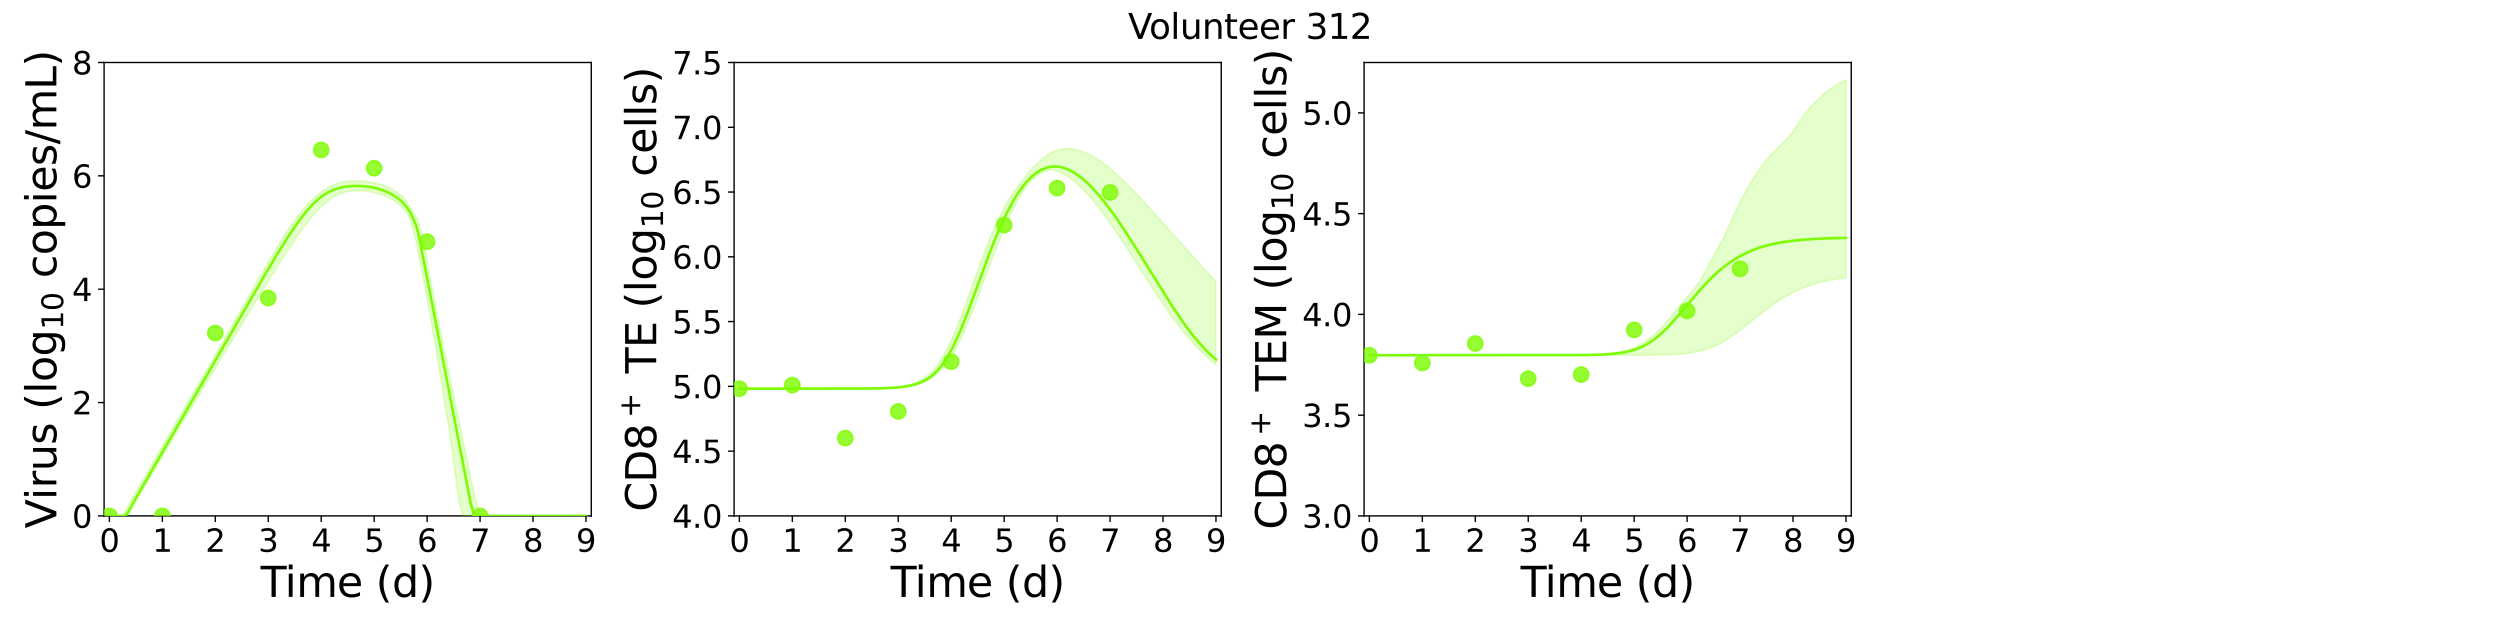 <?xml version="1.0" encoding="utf-8" standalone="no"?>
<!DOCTYPE svg PUBLIC "-//W3C//DTD SVG 1.1//EN"
  "http://www.w3.org/Graphics/SVG/1.1/DTD/svg11.dtd">
<svg xmlns:xlink="http://www.w3.org/1999/xlink" width="1440pt" height="360pt" viewBox="0 0 1440 360" xmlns="http://www.w3.org/2000/svg" version="1.1">
 <defs>
  <style type="text/css">*{stroke-linejoin: round; stroke-linecap: butt}</style>
 </defs>
 <g id="figure_1">
  <g id="patch_1">
   <path d="M 0 360 
L 1440 360 
L 1440 0 
L 0 0 
z
" style="fill: #ffffff"/>
  </g>
  <g id="axes_1">
   <g id="patch_2">
    <path d="M 59.96 297.16 
L 340.567 297.16 
L 340.567 36 
L 59.96 36 
z
" style="fill: #ffffff"/>
   </g>
   <g id="matplotlib.axis_1">
    <g id="xtick_1">
     <g id="line2d_1">
      <defs>
       <path id="md62247e8db" d="M 0 0 
L 0 3.5 
" style="stroke: #000000; stroke-width: 0.8"/>
      </defs>
      <g>
       <use xlink:href="#md62247e8db" x="63.01" y="297.16" style="stroke: #000000; stroke-width: 0.8"/>
      </g>
     </g>
     <g id="text_1">
      <!-- 0 -->
      <g transform="translate(57.284 317.837) scale(0.18 -0.18)">
       <defs>
        <path id="DejaVuSans-30" d="M 2034 4250 
Q 1547 4250 1301 3770 
Q 1056 3291 1056 2328 
Q 1056 1369 1301 889 
Q 1547 409 2034 409 
Q 2525 409 2770 889 
Q 3016 1369 3016 2328 
Q 3016 3291 2770 3770 
Q 2525 4250 2034 4250 
z
M 2034 4750 
Q 2819 4750 3233 4129 
Q 3647 3509 3647 2328 
Q 3647 1150 3233 529 
Q 2819 -91 2034 -91 
Q 1250 -91 836 529 
Q 422 1150 422 2328 
Q 422 3509 836 4129 
Q 1250 4750 2034 4750 
z
" transform="scale(0.016)"/>
       </defs>
       <use xlink:href="#DejaVuSans-30"/>
      </g>
     </g>
    </g>
    <g id="xtick_2">
     <g id="line2d_2">
      <g>
       <use xlink:href="#md62247e8db" x="93.511" y="297.16" style="stroke: #000000; stroke-width: 0.8"/>
      </g>
     </g>
     <g id="text_2">
      <!-- 1 -->
      <g transform="translate(87.785 317.837) scale(0.18 -0.18)">
       <defs>
        <path id="DejaVuSans-31" d="M 794 531 
L 1825 531 
L 1825 4091 
L 703 3866 
L 703 4441 
L 1819 4666 
L 2450 4666 
L 2450 531 
L 3481 531 
L 3481 0 
L 794 0 
L 794 531 
z
" transform="scale(0.016)"/>
       </defs>
       <use xlink:href="#DejaVuSans-31"/>
      </g>
     </g>
    </g>
    <g id="xtick_3">
     <g id="line2d_3">
      <g>
       <use xlink:href="#md62247e8db" x="124.012" y="297.16" style="stroke: #000000; stroke-width: 0.8"/>
      </g>
     </g>
     <g id="text_3">
      <!-- 2 -->
      <g transform="translate(118.285 317.837) scale(0.18 -0.18)">
       <defs>
        <path id="DejaVuSans-32" d="M 1228 531 
L 3431 531 
L 3431 0 
L 469 0 
L 469 531 
Q 828 903 1448 1529 
Q 2069 2156 2228 2338 
Q 2531 2678 2651 2914 
Q 2772 3150 2772 3378 
Q 2772 3750 2511 3984 
Q 2250 4219 1831 4219 
Q 1534 4219 1204 4116 
Q 875 4013 500 3803 
L 500 4441 
Q 881 4594 1212 4672 
Q 1544 4750 1819 4750 
Q 2544 4750 2975 4387 
Q 3406 4025 3406 3419 
Q 3406 3131 3298 2873 
Q 3191 2616 2906 2266 
Q 2828 2175 2409 1742 
Q 1991 1309 1228 531 
z
" transform="scale(0.016)"/>
       </defs>
       <use xlink:href="#DejaVuSans-32"/>
      </g>
     </g>
    </g>
    <g id="xtick_4">
     <g id="line2d_4">
      <g>
       <use xlink:href="#md62247e8db" x="154.513" y="297.16" style="stroke: #000000; stroke-width: 0.8"/>
      </g>
     </g>
     <g id="text_4">
      <!-- 3 -->
      <g transform="translate(148.786 317.837) scale(0.18 -0.18)">
       <defs>
        <path id="DejaVuSans-33" d="M 2597 2516 
Q 3050 2419 3304 2112 
Q 3559 1806 3559 1356 
Q 3559 666 3084 287 
Q 2609 -91 1734 -91 
Q 1441 -91 1130 -33 
Q 819 25 488 141 
L 488 750 
Q 750 597 1062 519 
Q 1375 441 1716 441 
Q 2309 441 2620 675 
Q 2931 909 2931 1356 
Q 2931 1769 2642 2001 
Q 2353 2234 1838 2234 
L 1294 2234 
L 1294 2753 
L 1863 2753 
Q 2328 2753 2575 2939 
Q 2822 3125 2822 3475 
Q 2822 3834 2567 4026 
Q 2313 4219 1838 4219 
Q 1578 4219 1281 4162 
Q 984 4106 628 3988 
L 628 4550 
Q 988 4650 1302 4700 
Q 1616 4750 1894 4750 
Q 2613 4750 3031 4423 
Q 3450 4097 3450 3541 
Q 3450 3153 3228 2886 
Q 3006 2619 2597 2516 
z
" transform="scale(0.016)"/>
       </defs>
       <use xlink:href="#DejaVuSans-33"/>
      </g>
     </g>
    </g>
    <g id="xtick_5">
     <g id="line2d_5">
      <g>
       <use xlink:href="#md62247e8db" x="185.013" y="297.16" style="stroke: #000000; stroke-width: 0.8"/>
      </g>
     </g>
     <g id="text_5">
      <!-- 4 -->
      <g transform="translate(179.287 317.837) scale(0.18 -0.18)">
       <defs>
        <path id="DejaVuSans-34" d="M 2419 4116 
L 825 1625 
L 2419 1625 
L 2419 4116 
z
M 2253 4666 
L 3047 4666 
L 3047 1625 
L 3713 1625 
L 3713 1100 
L 3047 1100 
L 3047 0 
L 2419 0 
L 2419 1100 
L 313 1100 
L 313 1709 
L 2253 4666 
z
" transform="scale(0.016)"/>
       </defs>
       <use xlink:href="#DejaVuSans-34"/>
      </g>
     </g>
    </g>
    <g id="xtick_6">
     <g id="line2d_6">
      <g>
       <use xlink:href="#md62247e8db" x="215.514" y="297.16" style="stroke: #000000; stroke-width: 0.8"/>
      </g>
     </g>
     <g id="text_6">
      <!-- 5 -->
      <g transform="translate(209.788 317.837) scale(0.18 -0.18)">
       <defs>
        <path id="DejaVuSans-35" d="M 691 4666 
L 3169 4666 
L 3169 4134 
L 1269 4134 
L 1269 2991 
Q 1406 3038 1543 3061 
Q 1681 3084 1819 3084 
Q 2600 3084 3056 2656 
Q 3513 2228 3513 1497 
Q 3513 744 3044 326 
Q 2575 -91 1722 -91 
Q 1428 -91 1123 -41 
Q 819 9 494 109 
L 494 744 
Q 775 591 1075 516 
Q 1375 441 1709 441 
Q 2250 441 2565 725 
Q 2881 1009 2881 1497 
Q 2881 1984 2565 2268 
Q 2250 2553 1709 2553 
Q 1456 2553 1204 2497 
Q 953 2441 691 2322 
L 691 4666 
z
" transform="scale(0.016)"/>
       </defs>
       <use xlink:href="#DejaVuSans-35"/>
      </g>
     </g>
    </g>
    <g id="xtick_7">
     <g id="line2d_7">
      <g>
       <use xlink:href="#md62247e8db" x="246.015" y="297.16" style="stroke: #000000; stroke-width: 0.8"/>
      </g>
     </g>
     <g id="text_7">
      <!-- 6 -->
      <g transform="translate(240.289 317.837) scale(0.18 -0.18)">
       <defs>
        <path id="DejaVuSans-36" d="M 2113 2584 
Q 1688 2584 1439 2293 
Q 1191 2003 1191 1497 
Q 1191 994 1439 701 
Q 1688 409 2113 409 
Q 2538 409 2786 701 
Q 3034 994 3034 1497 
Q 3034 2003 2786 2293 
Q 2538 2584 2113 2584 
z
M 3366 4563 
L 3366 3988 
Q 3128 4100 2886 4159 
Q 2644 4219 2406 4219 
Q 1781 4219 1451 3797 
Q 1122 3375 1075 2522 
Q 1259 2794 1537 2939 
Q 1816 3084 2150 3084 
Q 2853 3084 3261 2657 
Q 3669 2231 3669 1497 
Q 3669 778 3244 343 
Q 2819 -91 2113 -91 
Q 1303 -91 875 529 
Q 447 1150 447 2328 
Q 447 3434 972 4092 
Q 1497 4750 2381 4750 
Q 2619 4750 2861 4703 
Q 3103 4656 3366 4563 
z
" transform="scale(0.016)"/>
       </defs>
       <use xlink:href="#DejaVuSans-36"/>
      </g>
     </g>
    </g>
    <g id="xtick_8">
     <g id="line2d_8">
      <g>
       <use xlink:href="#md62247e8db" x="276.516" y="297.16" style="stroke: #000000; stroke-width: 0.8"/>
      </g>
     </g>
     <g id="text_8">
      <!-- 7 -->
      <g transform="translate(270.789 317.837) scale(0.18 -0.18)">
       <defs>
        <path id="DejaVuSans-37" d="M 525 4666 
L 3525 4666 
L 3525 4397 
L 1831 0 
L 1172 0 
L 2766 4134 
L 525 4134 
L 525 4666 
z
" transform="scale(0.016)"/>
       </defs>
       <use xlink:href="#DejaVuSans-37"/>
      </g>
     </g>
    </g>
    <g id="xtick_9">
     <g id="line2d_9">
      <g>
       <use xlink:href="#md62247e8db" x="307.017" y="297.16" style="stroke: #000000; stroke-width: 0.8"/>
      </g>
     </g>
     <g id="text_9">
      <!-- 8 -->
      <g transform="translate(301.29 317.837) scale(0.18 -0.18)">
       <defs>
        <path id="DejaVuSans-38" d="M 2034 2216 
Q 1584 2216 1326 1975 
Q 1069 1734 1069 1313 
Q 1069 891 1326 650 
Q 1584 409 2034 409 
Q 2484 409 2743 651 
Q 3003 894 3003 1313 
Q 3003 1734 2745 1975 
Q 2488 2216 2034 2216 
z
M 1403 2484 
Q 997 2584 770 2862 
Q 544 3141 544 3541 
Q 544 4100 942 4425 
Q 1341 4750 2034 4750 
Q 2731 4750 3128 4425 
Q 3525 4100 3525 3541 
Q 3525 3141 3298 2862 
Q 3072 2584 2669 2484 
Q 3125 2378 3379 2068 
Q 3634 1759 3634 1313 
Q 3634 634 3220 271 
Q 2806 -91 2034 -91 
Q 1263 -91 848 271 
Q 434 634 434 1313 
Q 434 1759 690 2068 
Q 947 2378 1403 2484 
z
M 1172 3481 
Q 1172 3119 1398 2916 
Q 1625 2713 2034 2713 
Q 2441 2713 2670 2916 
Q 2900 3119 2900 3481 
Q 2900 3844 2670 4047 
Q 2441 4250 2034 4250 
Q 1625 4250 1398 4047 
Q 1172 3844 1172 3481 
z
" transform="scale(0.016)"/>
       </defs>
       <use xlink:href="#DejaVuSans-38"/>
      </g>
     </g>
    </g>
    <g id="xtick_10">
     <g id="line2d_10">
      <g>
       <use xlink:href="#md62247e8db" x="337.517" y="297.16" style="stroke: #000000; stroke-width: 0.8"/>
      </g>
     </g>
     <g id="text_10">
      <!-- 9 -->
      <g transform="translate(331.791 317.837) scale(0.18 -0.18)">
       <defs>
        <path id="DejaVuSans-39" d="M 703 97 
L 703 672 
Q 941 559 1184 500 
Q 1428 441 1663 441 
Q 2288 441 2617 861 
Q 2947 1281 2994 2138 
Q 2813 1869 2534 1725 
Q 2256 1581 1919 1581 
Q 1219 1581 811 2004 
Q 403 2428 403 3163 
Q 403 3881 828 4315 
Q 1253 4750 1959 4750 
Q 2769 4750 3195 4129 
Q 3622 3509 3622 2328 
Q 3622 1225 3098 567 
Q 2575 -91 1691 -91 
Q 1453 -91 1209 -44 
Q 966 3 703 97 
z
M 1959 2075 
Q 2384 2075 2632 2365 
Q 2881 2656 2881 3163 
Q 2881 3666 2632 3958 
Q 2384 4250 1959 4250 
Q 1534 4250 1286 3958 
Q 1038 3666 1038 3163 
Q 1038 2656 1286 2365 
Q 1534 2075 1959 2075 
z
" transform="scale(0.016)"/>
       </defs>
       <use xlink:href="#DejaVuSans-39"/>
      </g>
     </g>
    </g>
    <g id="text_11">
     <!-- Time (d) -->
     <g transform="translate(150.107 343.817) scale(0.24 -0.24)">
      <defs>
       <path id="DejaVuSans-54" d="M -19 4666 
L 3928 4666 
L 3928 4134 
L 2272 4134 
L 2272 0 
L 1638 0 
L 1638 4134 
L -19 4134 
L -19 4666 
z
" transform="scale(0.016)"/>
       <path id="DejaVuSans-69" d="M 603 3500 
L 1178 3500 
L 1178 0 
L 603 0 
L 603 3500 
z
M 603 4863 
L 1178 4863 
L 1178 4134 
L 603 4134 
L 603 4863 
z
" transform="scale(0.016)"/>
       <path id="DejaVuSans-6d" d="M 3328 2828 
Q 3544 3216 3844 3400 
Q 4144 3584 4550 3584 
Q 5097 3584 5394 3201 
Q 5691 2819 5691 2113 
L 5691 0 
L 5113 0 
L 5113 2094 
Q 5113 2597 4934 2840 
Q 4756 3084 4391 3084 
Q 3944 3084 3684 2787 
Q 3425 2491 3425 1978 
L 3425 0 
L 2847 0 
L 2847 2094 
Q 2847 2600 2669 2842 
Q 2491 3084 2119 3084 
Q 1678 3084 1418 2786 
Q 1159 2488 1159 1978 
L 1159 0 
L 581 0 
L 581 3500 
L 1159 3500 
L 1159 2956 
Q 1356 3278 1631 3431 
Q 1906 3584 2284 3584 
Q 2666 3584 2933 3390 
Q 3200 3197 3328 2828 
z
" transform="scale(0.016)"/>
       <path id="DejaVuSans-65" d="M 3597 1894 
L 3597 1613 
L 953 1613 
Q 991 1019 1311 708 
Q 1631 397 2203 397 
Q 2534 397 2845 478 
Q 3156 559 3463 722 
L 3463 178 
Q 3153 47 2828 -22 
Q 2503 -91 2169 -91 
Q 1331 -91 842 396 
Q 353 884 353 1716 
Q 353 2575 817 3079 
Q 1281 3584 2069 3584 
Q 2775 3584 3186 3129 
Q 3597 2675 3597 1894 
z
M 3022 2063 
Q 3016 2534 2758 2815 
Q 2500 3097 2075 3097 
Q 1594 3097 1305 2825 
Q 1016 2553 972 2059 
L 3022 2063 
z
" transform="scale(0.016)"/>
       <path id="DejaVuSans-20" transform="scale(0.016)"/>
       <path id="DejaVuSans-28" d="M 1984 4856 
Q 1566 4138 1362 3434 
Q 1159 2731 1159 2009 
Q 1159 1288 1364 580 
Q 1569 -128 1984 -844 
L 1484 -844 
Q 1016 -109 783 600 
Q 550 1309 550 2009 
Q 550 2706 781 3412 
Q 1013 4119 1484 4856 
L 1984 4856 
z
" transform="scale(0.016)"/>
       <path id="DejaVuSans-64" d="M 2906 2969 
L 2906 4863 
L 3481 4863 
L 3481 0 
L 2906 0 
L 2906 525 
Q 2725 213 2448 61 
Q 2172 -91 1784 -91 
Q 1150 -91 751 415 
Q 353 922 353 1747 
Q 353 2572 751 3078 
Q 1150 3584 1784 3584 
Q 2172 3584 2448 3432 
Q 2725 3281 2906 2969 
z
M 947 1747 
Q 947 1113 1208 752 
Q 1469 391 1925 391 
Q 2381 391 2643 752 
Q 2906 1113 2906 1747 
Q 2906 2381 2643 2742 
Q 2381 3103 1925 3103 
Q 1469 3103 1208 2742 
Q 947 2381 947 1747 
z
" transform="scale(0.016)"/>
       <path id="DejaVuSans-29" d="M 513 4856 
L 1013 4856 
Q 1481 4119 1714 3412 
Q 1947 2706 1947 2009 
Q 1947 1309 1714 600 
Q 1481 -109 1013 -844 
L 513 -844 
Q 928 -128 1133 580 
Q 1338 1288 1338 2009 
Q 1338 2731 1133 3434 
Q 928 4138 513 4856 
z
" transform="scale(0.016)"/>
      </defs>
      <use xlink:href="#DejaVuSans-54"/>
      <use xlink:href="#DejaVuSans-69" x="57.959"/>
      <use xlink:href="#DejaVuSans-6d" x="85.742"/>
      <use xlink:href="#DejaVuSans-65" x="183.154"/>
      <use xlink:href="#DejaVuSans-20" x="244.678"/>
      <use xlink:href="#DejaVuSans-28" x="276.465"/>
      <use xlink:href="#DejaVuSans-64" x="315.479"/>
      <use xlink:href="#DejaVuSans-29" x="378.955"/>
     </g>
    </g>
   </g>
   <g id="matplotlib.axis_2">
    <g id="ytick_1">
     <g id="line2d_11">
      <defs>
       <path id="m0257746350" d="M 0 0 
L -3.5 0 
" style="stroke: #000000; stroke-width: 0.8"/>
      </defs>
      <g>
       <use xlink:href="#m0257746350" x="59.96" y="297.16" style="stroke: #000000; stroke-width: 0.8"/>
      </g>
     </g>
     <g id="text_12">
      <!-- 0 -->
      <g transform="translate(41.508 303.999) scale(0.18 -0.18)">
       <use xlink:href="#DejaVuSans-30"/>
      </g>
     </g>
    </g>
    <g id="ytick_2">
     <g id="line2d_12">
      <g>
       <use xlink:href="#m0257746350" x="59.96" y="231.87" style="stroke: #000000; stroke-width: 0.8"/>
      </g>
     </g>
     <g id="text_13">
      <!-- 2 -->
      <g transform="translate(41.508 238.709) scale(0.18 -0.18)">
       <use xlink:href="#DejaVuSans-32"/>
      </g>
     </g>
    </g>
    <g id="ytick_3">
     <g id="line2d_13">
      <g>
       <use xlink:href="#m0257746350" x="59.96" y="166.58" style="stroke: #000000; stroke-width: 0.8"/>
      </g>
     </g>
     <g id="text_14">
      <!-- 4 -->
      <g transform="translate(41.508 173.419) scale(0.18 -0.18)">
       <use xlink:href="#DejaVuSans-34"/>
      </g>
     </g>
    </g>
    <g id="ytick_4">
     <g id="line2d_14">
      <g>
       <use xlink:href="#m0257746350" x="59.96" y="101.29" style="stroke: #000000; stroke-width: 0.8"/>
      </g>
     </g>
     <g id="text_15">
      <!-- 6 -->
      <g transform="translate(41.508 108.129) scale(0.18 -0.18)">
       <use xlink:href="#DejaVuSans-36"/>
      </g>
     </g>
    </g>
    <g id="ytick_5">
     <g id="line2d_15">
      <g>
       <use xlink:href="#m0257746350" x="59.96" y="36" style="stroke: #000000; stroke-width: 0.8"/>
      </g>
     </g>
     <g id="text_16">
      <!-- 8 -->
      <g transform="translate(41.508 42.839) scale(0.18 -0.18)">
       <use xlink:href="#DejaVuSans-38"/>
      </g>
     </g>
    </g>
    <g id="text_17">
     <!-- Virus (log$_{10}$ copies/mL) -->
     <g transform="translate(32.468 304.34) rotate(-90) scale(0.24 -0.24)">
      <defs>
       <path id="DejaVuSans-56" d="M 1831 0 
L 50 4666 
L 709 4666 
L 2188 738 
L 3669 4666 
L 4325 4666 
L 2547 0 
L 1831 0 
z
" transform="scale(0.016)"/>
       <path id="DejaVuSans-72" d="M 2631 2963 
Q 2534 3019 2420 3045 
Q 2306 3072 2169 3072 
Q 1681 3072 1420 2755 
Q 1159 2438 1159 1844 
L 1159 0 
L 581 0 
L 581 3500 
L 1159 3500 
L 1159 2956 
Q 1341 3275 1631 3429 
Q 1922 3584 2338 3584 
Q 2397 3584 2469 3576 
Q 2541 3569 2628 3553 
L 2631 2963 
z
" transform="scale(0.016)"/>
       <path id="DejaVuSans-75" d="M 544 1381 
L 544 3500 
L 1119 3500 
L 1119 1403 
Q 1119 906 1312 657 
Q 1506 409 1894 409 
Q 2359 409 2629 706 
Q 2900 1003 2900 1516 
L 2900 3500 
L 3475 3500 
L 3475 0 
L 2900 0 
L 2900 538 
Q 2691 219 2414 64 
Q 2138 -91 1772 -91 
Q 1169 -91 856 284 
Q 544 659 544 1381 
z
M 1991 3584 
L 1991 3584 
z
" transform="scale(0.016)"/>
       <path id="DejaVuSans-73" d="M 2834 3397 
L 2834 2853 
Q 2591 2978 2328 3040 
Q 2066 3103 1784 3103 
Q 1356 3103 1142 2972 
Q 928 2841 928 2578 
Q 928 2378 1081 2264 
Q 1234 2150 1697 2047 
L 1894 2003 
Q 2506 1872 2764 1633 
Q 3022 1394 3022 966 
Q 3022 478 2636 193 
Q 2250 -91 1575 -91 
Q 1294 -91 989 -36 
Q 684 19 347 128 
L 347 722 
Q 666 556 975 473 
Q 1284 391 1588 391 
Q 1994 391 2212 530 
Q 2431 669 2431 922 
Q 2431 1156 2273 1281 
Q 2116 1406 1581 1522 
L 1381 1569 
Q 847 1681 609 1914 
Q 372 2147 372 2553 
Q 372 3047 722 3315 
Q 1072 3584 1716 3584 
Q 2034 3584 2315 3537 
Q 2597 3491 2834 3397 
z
" transform="scale(0.016)"/>
       <path id="DejaVuSans-6c" d="M 603 4863 
L 1178 4863 
L 1178 0 
L 603 0 
L 603 4863 
z
" transform="scale(0.016)"/>
       <path id="DejaVuSans-6f" d="M 1959 3097 
Q 1497 3097 1228 2736 
Q 959 2375 959 1747 
Q 959 1119 1226 758 
Q 1494 397 1959 397 
Q 2419 397 2687 759 
Q 2956 1122 2956 1747 
Q 2956 2369 2687 2733 
Q 2419 3097 1959 3097 
z
M 1959 3584 
Q 2709 3584 3137 3096 
Q 3566 2609 3566 1747 
Q 3566 888 3137 398 
Q 2709 -91 1959 -91 
Q 1206 -91 779 398 
Q 353 888 353 1747 
Q 353 2609 779 3096 
Q 1206 3584 1959 3584 
z
" transform="scale(0.016)"/>
       <path id="DejaVuSans-67" d="M 2906 1791 
Q 2906 2416 2648 2759 
Q 2391 3103 1925 3103 
Q 1463 3103 1205 2759 
Q 947 2416 947 1791 
Q 947 1169 1205 825 
Q 1463 481 1925 481 
Q 2391 481 2648 825 
Q 2906 1169 2906 1791 
z
M 3481 434 
Q 3481 -459 3084 -895 
Q 2688 -1331 1869 -1331 
Q 1566 -1331 1297 -1286 
Q 1028 -1241 775 -1147 
L 775 -588 
Q 1028 -725 1275 -790 
Q 1522 -856 1778 -856 
Q 2344 -856 2625 -561 
Q 2906 -266 2906 331 
L 2906 616 
Q 2728 306 2450 153 
Q 2172 0 1784 0 
Q 1141 0 747 490 
Q 353 981 353 1791 
Q 353 2603 747 3093 
Q 1141 3584 1784 3584 
Q 2172 3584 2450 3431 
Q 2728 3278 2906 2969 
L 2906 3500 
L 3481 3500 
L 3481 434 
z
" transform="scale(0.016)"/>
       <path id="DejaVuSans-63" d="M 3122 3366 
L 3122 2828 
Q 2878 2963 2633 3030 
Q 2388 3097 2138 3097 
Q 1578 3097 1268 2742 
Q 959 2388 959 1747 
Q 959 1106 1268 751 
Q 1578 397 2138 397 
Q 2388 397 2633 464 
Q 2878 531 3122 666 
L 3122 134 
Q 2881 22 2623 -34 
Q 2366 -91 2075 -91 
Q 1284 -91 818 406 
Q 353 903 353 1747 
Q 353 2603 823 3093 
Q 1294 3584 2113 3584 
Q 2378 3584 2631 3529 
Q 2884 3475 3122 3366 
z
" transform="scale(0.016)"/>
       <path id="DejaVuSans-70" d="M 1159 525 
L 1159 -1331 
L 581 -1331 
L 581 3500 
L 1159 3500 
L 1159 2969 
Q 1341 3281 1617 3432 
Q 1894 3584 2278 3584 
Q 2916 3584 3314 3078 
Q 3713 2572 3713 1747 
Q 3713 922 3314 415 
Q 2916 -91 2278 -91 
Q 1894 -91 1617 61 
Q 1341 213 1159 525 
z
M 3116 1747 
Q 3116 2381 2855 2742 
Q 2594 3103 2138 3103 
Q 1681 3103 1420 2742 
Q 1159 2381 1159 1747 
Q 1159 1113 1420 752 
Q 1681 391 2138 391 
Q 2594 391 2855 752 
Q 3116 1113 3116 1747 
z
" transform="scale(0.016)"/>
       <path id="DejaVuSans-2f" d="M 1625 4666 
L 2156 4666 
L 531 -594 
L 0 -594 
L 1625 4666 
z
" transform="scale(0.016)"/>
       <path id="DejaVuSans-4c" d="M 628 4666 
L 1259 4666 
L 1259 531 
L 3531 531 
L 3531 0 
L 628 0 
L 628 4666 
z
" transform="scale(0.016)"/>
      </defs>
      <use xlink:href="#DejaVuSans-56" transform="translate(0 0.016)"/>
      <use xlink:href="#DejaVuSans-69" transform="translate(68.408 0.016)"/>
      <use xlink:href="#DejaVuSans-72" transform="translate(96.191 0.016)"/>
      <use xlink:href="#DejaVuSans-75" transform="translate(137.305 0.016)"/>
      <use xlink:href="#DejaVuSans-73" transform="translate(200.684 0.016)"/>
      <use xlink:href="#DejaVuSans-20" transform="translate(252.783 0.016)"/>
      <use xlink:href="#DejaVuSans-28" transform="translate(284.57 0.016)"/>
      <use xlink:href="#DejaVuSans-6c" transform="translate(323.584 0.016)"/>
      <use xlink:href="#DejaVuSans-6f" transform="translate(351.367 0.016)"/>
      <use xlink:href="#DejaVuSans-67" transform="translate(412.549 0.016)"/>
      <use xlink:href="#DejaVuSans-31" transform="translate(476.982 -16.391) scale(0.7)"/>
      <use xlink:href="#DejaVuSans-30" transform="translate(521.519 -16.391) scale(0.7)"/>
      <use xlink:href="#DejaVuSans-20" transform="translate(568.789 0.016)"/>
      <use xlink:href="#DejaVuSans-63" transform="translate(600.576 0.016)"/>
      <use xlink:href="#DejaVuSans-6f" transform="translate(655.557 0.016)"/>
      <use xlink:href="#DejaVuSans-70" transform="translate(716.738 0.016)"/>
      <use xlink:href="#DejaVuSans-69" transform="translate(780.215 0.016)"/>
      <use xlink:href="#DejaVuSans-65" transform="translate(807.998 0.016)"/>
      <use xlink:href="#DejaVuSans-73" transform="translate(869.521 0.016)"/>
      <use xlink:href="#DejaVuSans-2f" transform="translate(921.621 0.016)"/>
      <use xlink:href="#DejaVuSans-6d" transform="translate(955.312 0.016)"/>
      <use xlink:href="#DejaVuSans-4c" transform="translate(1052.725 0.016)"/>
      <use xlink:href="#DejaVuSans-29" transform="translate(1108.438 0.016)"/>
     </g>
    </g>
   </g>
   <g id="patch_3">
    <path d="M 59.96 297.16 
L 59.96 36 
" style="fill: none; stroke: #000000; stroke-width: 0.8; stroke-linejoin: miter; stroke-linecap: square"/>
   </g>
   <g id="patch_4">
    <path d="M 340.567 297.16 
L 340.567 36 
" style="fill: none; stroke: #000000; stroke-width: 0.8; stroke-linejoin: miter; stroke-linecap: square"/>
   </g>
   <g id="patch_5">
    <path d="M 59.96 297.16 
L 340.567 297.16 
" style="fill: none; stroke: #000000; stroke-width: 0.8; stroke-linejoin: miter; stroke-linecap: square"/>
   </g>
   <g id="patch_6">
    <path d="M 59.96 36 
L 340.567 36 
" style="fill: none; stroke: #000000; stroke-width: 0.8; stroke-linejoin: miter; stroke-linecap: square"/>
   </g>
   <g id="PolyCollection_1">
    <defs>
     <path id="ma2237c3f57" d="M 63.01 -62.84 
L 63.01 -62.84 
L 63.011 -62.84 
L 63.015 -62.84 
L 63.057 -62.84 
L 63.32 -62.84 
L 63.47 -62.84 
L 64.075 -62.84 
L 64.376 -62.84 
L 65.542 -62.84 
L 66.029 -62.84 
L 67.873 -62.84 
L 68.537 -62.84 
L 70.403 -62.84 
L 71.269 -62.84 
L 73.393 -62.84 
L 74.458 -64.415 
L 76.76 -68.52 
L 78.019 -70.706 
L 80.476 -74.923 
L 81.914 -77.359 
L 84.472 -81.697 
L 86.061 -84.389 
L 88.764 -88.981 
L 90.499 -91.922 
L 93.549 -97.103 
L 95.453 -100.33 
L 98.503 -105.511 
L 100.583 -109.038 
L 103.633 -114.213 
L 105.852 -117.879 
L 108.902 -122.93 
L 111.228 -126.775 
L 114.278 -131.822 
L 116.694 -135.817 
L 119.744 -140.861 
L 122.232 -144.973 
L 125.282 -150.012 
L 128.332 -155.049 
L 131.382 -160.084 
L 134.432 -165.115 
L 137.482 -170.142 
L 140.532 -175.164 
L 143.582 -180.177 
L 146.632 -185.181 
L 149.682 -190.169 
L 152.732 -195.136 
L 155.782 -200.074 
L 158.833 -204.969 
L 161.883 -209.807 
L 164.933 -214.563 
L 167.983 -219.209 
L 171.033 -223.707 
L 174.083 -228.009 
L 177.133 -232.059 
L 180.183 -235.797 
L 183.233 -239.163 
L 186.283 -242.106 
L 189.333 -244.593 
L 192.383 -246.615 
L 195.433 -248.185 
L 198.484 -249.34 
L 201.534 -250.012 
L 204.584 -250.19 
L 207.634 -250.151 
L 210.684 -249.914 
L 213.734 -249.477 
L 216.784 -248.823 
L 219.834 -247.919 
L 222.884 -246.71 
L 225.934 -245.114 
L 228.984 -243.001 
L 231.596 -240.575 
L 234.306 -237.283 
L 236.513 -233.303 
L 239.563 -221.892 
L 240.173 -218.734 
L 240.783 -215.571 
L 240.971 -214.594 
L 241.171 -213.552 
L 241.34 -212.675 
L 241.458 -212.065 
L 241.46 -212.052 
L 241.486 -211.921 
L 241.522 -211.729 
L 241.562 -211.524 
L 241.588 -211.389 
L 241.633 -211.154 
L 241.678 -210.919 
L 241.787 -210.349 
L 242.017 -209.151 
L 242.528 -206.491 
L 243.647 -200.642 
L 244.766 -194.785 
L 246.364 -186.403 
L 247.962 -177.752 
L 249.841 -166.484 
L 251.737 -154.911 
L 253.807 -142.418 
L 255.877 -129.813 
L 257.999 -116.924 
L 260.125 -102.865 
L 262.278 -86.804 
L 264.436 -70.745 
L 266.611 -63.217 
L 268.79 -62.84 
L 270.983 -62.84 
L 273.176 -62.84 
L 275.393 -62.84 
L 277.651 -62.84 
L 280.005 -62.84 
L 282.53 -62.84 
L 285.218 -62.84 
L 288.257 -62.84 
L 291.307 -62.84 
L 294.357 -62.84 
L 297.407 -62.84 
L 300.457 -62.84 
L 303.507 -62.84 
L 306.557 -62.84 
L 309.607 -62.84 
L 312.657 -62.84 
L 315.707 -62.84 
L 318.758 -62.84 
L 321.808 -62.84 
L 324.858 -62.84 
L 327.908 -62.84 
L 330.958 -62.84 
L 334.008 -62.84 
L 337.058 -62.84 
L 337.517 -62.84 
L 337.517 -62.84 
L 337.517 -62.84 
L 337.058 -62.84 
L 334.008 -62.84 
L 330.958 -62.84 
L 327.908 -62.84 
L 324.858 -62.84 
L 321.808 -62.84 
L 318.758 -62.84 
L 315.707 -62.84 
L 312.657 -62.84 
L 309.607 -62.84 
L 306.557 -62.84 
L 303.507 -62.84 
L 300.457 -62.84 
L 297.407 -62.84 
L 294.357 -62.84 
L 291.307 -62.84 
L 288.257 -62.84 
L 285.218 -62.84 
L 282.53 -62.84 
L 280.005 -62.84 
L 277.651 -63.135 
L 275.393 -67.062 
L 273.176 -75.357 
L 270.983 -85.84 
L 268.79 -96.341 
L 266.611 -106.786 
L 264.436 -117.21 
L 262.278 -127.556 
L 260.125 -137.926 
L 257.999 -148.161 
L 255.877 -158.379 
L 253.807 -168.589 
L 251.737 -179.344 
L 249.841 -189.182 
L 247.962 -198.879 
L 246.364 -207.402 
L 244.766 -217.494 
L 243.647 -222.844 
L 242.528 -227.113 
L 242.017 -229.062 
L 241.787 -229.939 
L 241.678 -230.357 
L 241.633 -230.529 
L 241.588 -230.701 
L 241.562 -230.8 
L 241.522 -230.951 
L 241.486 -231.091 
L 241.46 -231.188 
L 241.458 -231.198 
L 241.34 -231.645 
L 241.171 -232.012 
L 240.971 -232.409 
L 240.783 -232.782 
L 240.173 -233.992 
L 239.563 -235.201 
L 236.513 -240.318 
L 234.306 -243.84 
L 231.596 -246.932 
L 228.984 -249.159 
L 225.934 -251.131 
L 222.884 -252.588 
L 219.834 -253.656 
L 216.784 -254.413 
L 213.734 -254.974 
L 210.684 -255.449 
L 207.634 -255.726 
L 204.584 -255.805 
L 201.534 -255.673 
L 198.484 -255.299 
L 195.433 -254.637 
L 192.383 -253.628 
L 189.333 -252.213 
L 186.283 -250.339 
L 183.233 -247.973 
L 180.183 -245.32 
L 177.133 -242.36 
L 174.083 -238.902 
L 171.033 -234.996 
L 167.983 -230.711 
L 164.933 -226.121 
L 161.883 -221.294 
L 158.833 -216.291 
L 155.782 -211.159 
L 152.732 -205.936 
L 149.682 -200.647 
L 146.632 -195.314 
L 143.582 -189.949 
L 140.532 -184.562 
L 137.482 -179.161 
L 134.432 -173.749 
L 131.382 -168.336 
L 128.332 -163.039 
L 125.282 -157.775 
L 122.232 -152.509 
L 119.744 -148.217 
L 116.694 -142.949 
L 114.278 -138.781 
L 111.228 -133.509 
L 108.902 -129.492 
L 105.852 -124.218 
L 103.633 -120.388 
L 100.583 -115.112 
L 98.503 -111.519 
L 95.453 -106.243 
L 93.549 -102.957 
L 90.499 -97.681 
L 88.764 -94.685 
L 86.061 -90.016 
L 84.472 -87.274 
L 81.914 -82.859 
L 80.476 -80.377 
L 78.019 -76.116 
L 76.76 -73.916 
L 74.458 -69.778 
L 73.393 -67.782 
L 71.269 -63.501 
L 70.403 -62.864 
L 68.537 -62.84 
L 67.873 -62.84 
L 66.029 -62.84 
L 65.542 -62.84 
L 64.376 -62.84 
L 64.075 -62.84 
L 63.47 -62.84 
L 63.32 -62.84 
L 63.057 -62.84 
L 63.015 -62.84 
L 63.011 -62.84 
L 63.01 -62.84 
z
" style="stroke: #7cfc00; stroke-opacity: 0.2"/>
    </defs>
    <g clip-path="url(#pdc532f1a08)">
     <use xlink:href="#ma2237c3f57" x="0" y="360" style="fill: #7cfc00; fill-opacity: 0.2; stroke: #7cfc00; stroke-opacity: 0.2"/>
    </g>
   </g>
   <g id="PathCollection_1">
    <defs>
     <path id="mfb210aab15" d="M 0 4.33 
C 1.148 4.33 2.25 3.874 3.062 3.062 
C 3.874 2.25 4.33 1.148 4.33 0 
C 4.33 -1.148 3.874 -2.25 3.062 -3.062 
C 2.25 -3.874 1.148 -4.33 0 -4.33 
C -1.148 -4.33 -2.25 -3.874 -3.062 -3.062 
C -3.874 -2.25 -4.33 -1.148 -4.33 0 
C -4.33 1.148 -3.874 2.25 -3.062 3.062 
C -2.25 3.874 -1.148 4.33 0 4.33 
z
" style="stroke: #7cfc00; stroke-opacity: 0.8"/>
    </defs>
    <g clip-path="url(#pdc532f1a08)">
     <use xlink:href="#mfb210aab15" x="63.01" y="297.16" style="fill: #7cfc00; fill-opacity: 0.8; stroke: #7cfc00; stroke-opacity: 0.8"/>
     <use xlink:href="#mfb210aab15" x="93.511" y="297.16" style="fill: #7cfc00; fill-opacity: 0.8; stroke: #7cfc00; stroke-opacity: 0.8"/>
     <use xlink:href="#mfb210aab15" x="124.012" y="191.844" style="fill: #7cfc00; fill-opacity: 0.8; stroke: #7cfc00; stroke-opacity: 0.8"/>
     <use xlink:href="#mfb210aab15" x="154.513" y="171.665" style="fill: #7cfc00; fill-opacity: 0.8; stroke: #7cfc00; stroke-opacity: 0.8"/>
     <use xlink:href="#mfb210aab15" x="185.013" y="86.37" style="fill: #7cfc00; fill-opacity: 0.8; stroke: #7cfc00; stroke-opacity: 0.8"/>
     <use xlink:href="#mfb210aab15" x="215.514" y="96.877" style="fill: #7cfc00; fill-opacity: 0.8; stroke: #7cfc00; stroke-opacity: 0.8"/>
     <use xlink:href="#mfb210aab15" x="246.015" y="139.246" style="fill: #7cfc00; fill-opacity: 0.8; stroke: #7cfc00; stroke-opacity: 0.8"/>
     <use xlink:href="#mfb210aab15" x="276.516" y="297.16" style="fill: #7cfc00; fill-opacity: 0.8; stroke: #7cfc00; stroke-opacity: 0.8"/>
    </g>
   </g>
   <g id="line2d_16">
    <path d="M 63.01 297.16 
L 71.269 297.16 
L 73.393 295.697 
L 76.76 289.524 
L 88.764 268.67 
L 152.732 158.009 
L 158.833 147.805 
L 164.933 137.986 
L 167.983 133.32 
L 171.033 128.888 
L 174.083 124.757 
L 177.133 120.998 
L 180.183 117.673 
L 183.233 114.829 
L 186.283 112.489 
L 189.333 110.642 
L 192.383 109.251 
L 195.433 108.26 
L 198.484 107.606 
L 201.534 107.232 
L 204.584 107.09 
L 207.634 107.15 
L 210.684 107.398 
L 213.734 107.836 
L 216.784 108.48 
L 219.834 109.363 
L 222.884 110.533 
L 225.934 112.067 
L 228.984 114.077 
L 231.596 116.315 
L 234.306 119.365 
L 236.513 122.683 
L 239.563 129.56 
L 240.783 133.787 
L 241.678 137.943 
L 249.841 179.738 
L 270.983 289.291 
L 273.176 297.16 
L 337.517 297.16 
L 337.517 297.16 
" clip-path="url(#pdc532f1a08)" style="fill: none; stroke: #7cfc00; stroke-width: 1.5; stroke-linecap: square"/>
   </g>
  </g>
  <g id="axes_2">
   <g id="patch_7">
    <path d="M 422.838 297.16 
L 703.445 297.16 
L 703.445 36 
L 422.838 36 
z
" style="fill: #ffffff"/>
   </g>
   <g id="matplotlib.axis_3">
    <g id="xtick_11">
     <g id="line2d_17">
      <g>
       <use xlink:href="#md62247e8db" x="425.888" y="297.16" style="stroke: #000000; stroke-width: 0.8"/>
      </g>
     </g>
     <g id="text_18">
      <!-- 0 -->
      <g transform="translate(420.161 317.837) scale(0.18 -0.18)">
       <use xlink:href="#DejaVuSans-30"/>
      </g>
     </g>
    </g>
    <g id="xtick_12">
     <g id="line2d_18">
      <g>
       <use xlink:href="#md62247e8db" x="456.388" y="297.16" style="stroke: #000000; stroke-width: 0.8"/>
      </g>
     </g>
     <g id="text_19">
      <!-- 1 -->
      <g transform="translate(450.662 317.837) scale(0.18 -0.18)">
       <use xlink:href="#DejaVuSans-31"/>
      </g>
     </g>
    </g>
    <g id="xtick_13">
     <g id="line2d_19">
      <g>
       <use xlink:href="#md62247e8db" x="486.889" y="297.16" style="stroke: #000000; stroke-width: 0.8"/>
      </g>
     </g>
     <g id="text_20">
      <!-- 2 -->
      <g transform="translate(481.163 317.837) scale(0.18 -0.18)">
       <use xlink:href="#DejaVuSans-32"/>
      </g>
     </g>
    </g>
    <g id="xtick_14">
     <g id="line2d_20">
      <g>
       <use xlink:href="#md62247e8db" x="517.39" y="297.16" style="stroke: #000000; stroke-width: 0.8"/>
      </g>
     </g>
     <g id="text_21">
      <!-- 3 -->
      <g transform="translate(511.664 317.837) scale(0.18 -0.18)">
       <use xlink:href="#DejaVuSans-33"/>
      </g>
     </g>
    </g>
    <g id="xtick_15">
     <g id="line2d_21">
      <g>
       <use xlink:href="#md62247e8db" x="547.891" y="297.16" style="stroke: #000000; stroke-width: 0.8"/>
      </g>
     </g>
     <g id="text_22">
      <!-- 4 -->
      <g transform="translate(542.165 317.837) scale(0.18 -0.18)">
       <use xlink:href="#DejaVuSans-34"/>
      </g>
     </g>
    </g>
    <g id="xtick_16">
     <g id="line2d_22">
      <g>
       <use xlink:href="#md62247e8db" x="578.392" y="297.16" style="stroke: #000000; stroke-width: 0.8"/>
      </g>
     </g>
     <g id="text_23">
      <!-- 5 -->
      <g transform="translate(572.665 317.837) scale(0.18 -0.18)">
       <use xlink:href="#DejaVuSans-35"/>
      </g>
     </g>
    </g>
    <g id="xtick_17">
     <g id="line2d_23">
      <g>
       <use xlink:href="#md62247e8db" x="608.892" y="297.16" style="stroke: #000000; stroke-width: 0.8"/>
      </g>
     </g>
     <g id="text_24">
      <!-- 6 -->
      <g transform="translate(603.166 317.837) scale(0.18 -0.18)">
       <use xlink:href="#DejaVuSans-36"/>
      </g>
     </g>
    </g>
    <g id="xtick_18">
     <g id="line2d_24">
      <g>
       <use xlink:href="#md62247e8db" x="639.393" y="297.16" style="stroke: #000000; stroke-width: 0.8"/>
      </g>
     </g>
     <g id="text_25">
      <!-- 7 -->
      <g transform="translate(633.667 317.837) scale(0.18 -0.18)">
       <use xlink:href="#DejaVuSans-37"/>
      </g>
     </g>
    </g>
    <g id="xtick_19">
     <g id="line2d_25">
      <g>
       <use xlink:href="#md62247e8db" x="669.894" y="297.16" style="stroke: #000000; stroke-width: 0.8"/>
      </g>
     </g>
     <g id="text_26">
      <!-- 8 -->
      <g transform="translate(664.168 317.837) scale(0.18 -0.18)">
       <use xlink:href="#DejaVuSans-38"/>
      </g>
     </g>
    </g>
    <g id="xtick_20">
     <g id="line2d_26">
      <g>
       <use xlink:href="#md62247e8db" x="700.395" y="297.16" style="stroke: #000000; stroke-width: 0.8"/>
      </g>
     </g>
     <g id="text_27">
      <!-- 9 -->
      <g transform="translate(694.669 317.837) scale(0.18 -0.18)">
       <use xlink:href="#DejaVuSans-39"/>
      </g>
     </g>
    </g>
    <g id="text_28">
     <!-- Time (d) -->
     <g transform="translate(512.985 343.817) scale(0.24 -0.24)">
      <use xlink:href="#DejaVuSans-54"/>
      <use xlink:href="#DejaVuSans-69" x="57.959"/>
      <use xlink:href="#DejaVuSans-6d" x="85.742"/>
      <use xlink:href="#DejaVuSans-65" x="183.154"/>
      <use xlink:href="#DejaVuSans-20" x="244.678"/>
      <use xlink:href="#DejaVuSans-28" x="276.465"/>
      <use xlink:href="#DejaVuSans-64" x="315.479"/>
      <use xlink:href="#DejaVuSans-29" x="378.955"/>
     </g>
    </g>
   </g>
   <g id="matplotlib.axis_4">
    <g id="ytick_6">
     <g id="line2d_27">
      <g>
       <use xlink:href="#m0257746350" x="422.838" y="297.16" style="stroke: #000000; stroke-width: 0.8"/>
      </g>
     </g>
     <g id="text_29">
      <!-- 4.0 -->
      <g transform="translate(387.212 303.999) scale(0.18 -0.18)">
       <defs>
        <path id="DejaVuSans-2e" d="M 684 794 
L 1344 794 
L 1344 0 
L 684 0 
L 684 794 
z
" transform="scale(0.016)"/>
       </defs>
       <use xlink:href="#DejaVuSans-34"/>
       <use xlink:href="#DejaVuSans-2e" x="63.623"/>
       <use xlink:href="#DejaVuSans-30" x="95.41"/>
      </g>
     </g>
    </g>
    <g id="ytick_7">
     <g id="line2d_28">
      <g>
       <use xlink:href="#m0257746350" x="422.838" y="259.851" style="stroke: #000000; stroke-width: 0.8"/>
      </g>
     </g>
     <g id="text_30">
      <!-- 4.5 -->
      <g transform="translate(387.212 266.69) scale(0.18 -0.18)">
       <use xlink:href="#DejaVuSans-34"/>
       <use xlink:href="#DejaVuSans-2e" x="63.623"/>
       <use xlink:href="#DejaVuSans-35" x="95.41"/>
      </g>
     </g>
    </g>
    <g id="ytick_8">
     <g id="line2d_29">
      <g>
       <use xlink:href="#m0257746350" x="422.838" y="222.543" style="stroke: #000000; stroke-width: 0.8"/>
      </g>
     </g>
     <g id="text_31">
      <!-- 5.0 -->
      <g transform="translate(387.212 229.381) scale(0.18 -0.18)">
       <use xlink:href="#DejaVuSans-35"/>
       <use xlink:href="#DejaVuSans-2e" x="63.623"/>
       <use xlink:href="#DejaVuSans-30" x="95.41"/>
      </g>
     </g>
    </g>
    <g id="ytick_9">
     <g id="line2d_30">
      <g>
       <use xlink:href="#m0257746350" x="422.838" y="185.234" style="stroke: #000000; stroke-width: 0.8"/>
      </g>
     </g>
     <g id="text_32">
      <!-- 5.5 -->
      <g transform="translate(387.212 192.073) scale(0.18 -0.18)">
       <use xlink:href="#DejaVuSans-35"/>
       <use xlink:href="#DejaVuSans-2e" x="63.623"/>
       <use xlink:href="#DejaVuSans-35" x="95.41"/>
      </g>
     </g>
    </g>
    <g id="ytick_10">
     <g id="line2d_31">
      <g>
       <use xlink:href="#m0257746350" x="422.838" y="147.926" style="stroke: #000000; stroke-width: 0.8"/>
      </g>
     </g>
     <g id="text_33">
      <!-- 6.0 -->
      <g transform="translate(387.212 154.764) scale(0.18 -0.18)">
       <use xlink:href="#DejaVuSans-36"/>
       <use xlink:href="#DejaVuSans-2e" x="63.623"/>
       <use xlink:href="#DejaVuSans-30" x="95.41"/>
      </g>
     </g>
    </g>
    <g id="ytick_11">
     <g id="line2d_32">
      <g>
       <use xlink:href="#m0257746350" x="422.838" y="110.617" style="stroke: #000000; stroke-width: 0.8"/>
      </g>
     </g>
     <g id="text_34">
      <!-- 6.5 -->
      <g transform="translate(387.212 117.456) scale(0.18 -0.18)">
       <use xlink:href="#DejaVuSans-36"/>
       <use xlink:href="#DejaVuSans-2e" x="63.623"/>
       <use xlink:href="#DejaVuSans-35" x="95.41"/>
      </g>
     </g>
    </g>
    <g id="ytick_12">
     <g id="line2d_33">
      <g>
       <use xlink:href="#m0257746350" x="422.838" y="73.309" style="stroke: #000000; stroke-width: 0.8"/>
      </g>
     </g>
     <g id="text_35">
      <!-- 7.0 -->
      <g transform="translate(387.212 80.147) scale(0.18 -0.18)">
       <use xlink:href="#DejaVuSans-37"/>
       <use xlink:href="#DejaVuSans-2e" x="63.623"/>
       <use xlink:href="#DejaVuSans-30" x="95.41"/>
      </g>
     </g>
    </g>
    <g id="ytick_13">
     <g id="line2d_34">
      <g>
       <use xlink:href="#m0257746350" x="422.838" y="36" style="stroke: #000000; stroke-width: 0.8"/>
      </g>
     </g>
     <g id="text_36">
      <!-- 7.5 -->
      <g transform="translate(387.212 42.839) scale(0.18 -0.18)">
       <use xlink:href="#DejaVuSans-37"/>
       <use xlink:href="#DejaVuSans-2e" x="63.623"/>
       <use xlink:href="#DejaVuSans-35" x="95.41"/>
      </g>
     </g>
    </g>
    <g id="text_37">
     <!-- CD8$^+$ TE (log$_{10}$ cells) -->
     <g transform="translate(378.172 294.74) rotate(-90) scale(0.24 -0.24)">
      <defs>
       <path id="DejaVuSans-43" d="M 4122 4306 
L 4122 3641 
Q 3803 3938 3442 4084 
Q 3081 4231 2675 4231 
Q 1875 4231 1450 3742 
Q 1025 3253 1025 2328 
Q 1025 1406 1450 917 
Q 1875 428 2675 428 
Q 3081 428 3442 575 
Q 3803 722 4122 1019 
L 4122 359 
Q 3791 134 3420 21 
Q 3050 -91 2638 -91 
Q 1578 -91 968 557 
Q 359 1206 359 2328 
Q 359 3453 968 4101 
Q 1578 4750 2638 4750 
Q 3056 4750 3426 4639 
Q 3797 4528 4122 4306 
z
" transform="scale(0.016)"/>
       <path id="DejaVuSans-44" d="M 1259 4147 
L 1259 519 
L 2022 519 
Q 2988 519 3436 956 
Q 3884 1394 3884 2338 
Q 3884 3275 3436 3711 
Q 2988 4147 2022 4147 
L 1259 4147 
z
M 628 4666 
L 1925 4666 
Q 3281 4666 3915 4102 
Q 4550 3538 4550 2338 
Q 4550 1131 3912 565 
Q 3275 0 1925 0 
L 628 0 
L 628 4666 
z
" transform="scale(0.016)"/>
       <path id="DejaVuSans-2b" d="M 2944 4013 
L 2944 2272 
L 4684 2272 
L 4684 1741 
L 2944 1741 
L 2944 0 
L 2419 0 
L 2419 1741 
L 678 1741 
L 678 2272 
L 2419 2272 
L 2419 4013 
L 2944 4013 
z
" transform="scale(0.016)"/>
       <path id="DejaVuSans-45" d="M 628 4666 
L 3578 4666 
L 3578 4134 
L 1259 4134 
L 1259 2753 
L 3481 2753 
L 3481 2222 
L 1259 2222 
L 1259 531 
L 3634 531 
L 3634 0 
L 628 0 
L 628 4666 
z
" transform="scale(0.016)"/>
      </defs>
      <use xlink:href="#DejaVuSans-43" transform="translate(0 0.827)"/>
      <use xlink:href="#DejaVuSans-44" transform="translate(69.824 0.827)"/>
      <use xlink:href="#DejaVuSans-38" transform="translate(146.826 0.827)"/>
      <use xlink:href="#DejaVuSans-2b" transform="translate(225.044 39.108) scale(0.7)"/>
      <use xlink:href="#DejaVuSans-20" transform="translate(300.068 0.827)"/>
      <use xlink:href="#DejaVuSans-54" transform="translate(331.855 0.827)"/>
      <use xlink:href="#DejaVuSans-45" transform="translate(392.939 0.827)"/>
      <use xlink:href="#DejaVuSans-20" transform="translate(456.123 0.827)"/>
      <use xlink:href="#DejaVuSans-28" transform="translate(487.91 0.827)"/>
      <use xlink:href="#DejaVuSans-6c" transform="translate(526.924 0.827)"/>
      <use xlink:href="#DejaVuSans-6f" transform="translate(554.707 0.827)"/>
      <use xlink:href="#DejaVuSans-67" transform="translate(615.889 0.827)"/>
      <use xlink:href="#DejaVuSans-31" transform="translate(680.322 -15.58) scale(0.7)"/>
      <use xlink:href="#DejaVuSans-30" transform="translate(724.858 -15.58) scale(0.7)"/>
      <use xlink:href="#DejaVuSans-20" transform="translate(772.129 0.827)"/>
      <use xlink:href="#DejaVuSans-63" transform="translate(803.916 0.827)"/>
      <use xlink:href="#DejaVuSans-65" transform="translate(858.896 0.827)"/>
      <use xlink:href="#DejaVuSans-6c" transform="translate(920.42 0.827)"/>
      <use xlink:href="#DejaVuSans-6c" transform="translate(948.203 0.827)"/>
      <use xlink:href="#DejaVuSans-73" transform="translate(975.986 0.827)"/>
      <use xlink:href="#DejaVuSans-29" transform="translate(1028.086 0.827)"/>
     </g>
    </g>
   </g>
   <g id="patch_8">
    <path d="M 422.838 297.16 
L 422.838 36 
" style="fill: none; stroke: #000000; stroke-width: 0.8; stroke-linejoin: miter; stroke-linecap: square"/>
   </g>
   <g id="patch_9">
    <path d="M 703.445 297.16 
L 703.445 36 
" style="fill: none; stroke: #000000; stroke-width: 0.8; stroke-linejoin: miter; stroke-linecap: square"/>
   </g>
   <g id="patch_10">
    <path d="M 422.838 297.16 
L 703.445 297.16 
" style="fill: none; stroke: #000000; stroke-width: 0.8; stroke-linejoin: miter; stroke-linecap: square"/>
   </g>
   <g id="patch_11">
    <path d="M 422.838 36 
L 703.445 36 
" style="fill: none; stroke: #000000; stroke-width: 0.8; stroke-linejoin: miter; stroke-linecap: square"/>
   </g>
   <g id="PolyCollection_2">
    <defs>
     <path id="m425a1b7f2e" d="M 425.888 -136.099 
L 425.888 -136.099 
L 425.888 -136.099 
L 425.892 -136.099 
L 425.934 -136.099 
L 426.198 -136.099 
L 426.347 -136.099 
L 426.952 -136.099 
L 427.254 -136.099 
L 428.419 -136.099 
L 428.907 -136.099 
L 430.751 -136.099 
L 431.414 -136.099 
L 433.281 -136.099 
L 434.147 -136.099 
L 436.27 -136.099 
L 437.336 -136.099 
L 439.637 -136.099 
L 440.897 -136.099 
L 443.354 -136.099 
L 444.792 -136.099 
L 447.349 -136.099 
L 448.939 -136.099 
L 451.641 -136.099 
L 453.377 -136.099 
L 456.427 -136.099 
L 458.33 -136.099 
L 461.38 -136.099 
L 463.461 -136.099 
L 466.511 -136.1 
L 468.729 -136.1 
L 471.779 -136.101 
L 474.106 -136.102 
L 477.156 -136.104 
L 479.571 -136.105 
L 482.621 -136.109 
L 485.109 -136.112 
L 488.159 -136.119 
L 491.209 -136.128 
L 494.259 -136.141 
L 497.309 -136.16 
L 500.359 -136.187 
L 503.41 -136.227 
L 506.46 -136.285 
L 509.51 -136.367 
L 512.56 -136.483 
L 515.61 -136.648 
L 518.66 -136.884 
L 521.71 -137.218 
L 524.76 -137.692 
L 527.81 -138.358 
L 530.86 -139.288 
L 533.91 -140.573 
L 536.96 -142.323 
L 540.011 -144.664 
L 543.061 -147.724 
L 546.111 -151.617 
L 549.161 -156.413 
L 552.211 -162.124 
L 555.261 -168.686 
L 558.311 -175.968 
L 561.361 -183.791 
L 564.411 -191.949 
L 567.461 -200.237 
L 570.511 -208.465 
L 573.561 -216.466 
L 576.611 -224.105 
L 579.662 -231.272 
L 582.712 -237.886 
L 585.762 -243.889 
L 588.812 -249.244 
L 591.862 -253.716 
L 594.474 -256.395 
L 597.184 -258.638 
L 599.39 -260.112 
L 602.441 -261.5 
L 603.051 -261.67 
L 603.661 -261.84 
L 603.849 -261.893 
L 604.049 -261.949 
L 604.218 -261.996 
L 604.335 -262.028 
L 604.338 -262.029 
L 604.363 -262.036 
L 604.4 -262.047 
L 604.439 -262.058 
L 604.465 -262.065 
L 604.51 -262.077 
L 604.556 -262.09 
L 604.665 -262.116 
L 604.895 -262.157 
L 605.406 -262.244 
L 606.524 -262.179 
L 607.643 -261.903 
L 609.241 -261.396 
L 610.839 -260.733 
L 612.718 -259.811 
L 614.614 -258.671 
L 616.685 -257.272 
L 618.755 -255.641 
L 620.877 -253.827 
L 623.002 -251.793 
L 625.156 -249.599 
L 627.314 -247.216 
L 629.488 -244.688 
L 631.668 -242.005 
L 633.861 -239.188 
L 636.054 -236.255 
L 638.271 -233.183 
L 640.529 -229.966 
L 642.882 -226.517 
L 645.408 -222.738 
L 648.096 -218.633 
L 651.134 -213.924 
L 654.184 -209.149 
L 657.234 -204.355 
L 660.284 -199.572 
L 663.335 -194.831 
L 666.385 -190.162 
L 669.435 -185.594 
L 672.485 -181.158 
L 675.535 -176.881 
L 678.585 -172.79 
L 681.635 -168.911 
L 684.685 -165.263 
L 687.735 -161.863 
L 690.785 -158.669 
L 693.835 -155.656 
L 696.885 -152.939 
L 699.936 -150.493 
L 700.395 -150.148 
L 700.395 -197.848 
L 700.395 -197.848 
L 699.936 -198.334 
L 696.885 -201.586 
L 693.835 -204.88 
L 690.785 -208.214 
L 687.735 -211.582 
L 684.685 -214.979 
L 681.635 -218.397 
L 678.585 -221.83 
L 675.535 -225.271 
L 672.485 -228.712 
L 669.435 -232.143 
L 666.385 -235.557 
L 663.335 -238.941 
L 660.284 -242.284 
L 657.234 -245.572 
L 654.184 -248.792 
L 651.134 -251.925 
L 648.096 -254.944 
L 645.408 -257.513 
L 642.882 -259.827 
L 640.529 -261.884 
L 638.271 -263.755 
L 636.054 -265.485 
L 633.861 -267.081 
L 631.668 -268.552 
L 629.488 -269.879 
L 627.314 -271.056 
L 625.156 -272.069 
L 623.002 -272.915 
L 620.877 -273.574 
L 618.755 -274.048 
L 616.685 -274.319 
L 614.614 -274.393 
L 612.718 -274.275 
L 610.839 -273.978 
L 609.241 -273.576 
L 607.643 -273.034 
L 606.524 -272.566 
L 605.406 -272.01 
L 604.895 -271.743 
L 604.665 -271.611 
L 604.556 -271.549 
L 604.51 -271.523 
L 604.465 -271.497 
L 604.439 -271.482 
L 604.4 -271.46 
L 604.363 -271.439 
L 604.338 -271.424 
L 604.335 -271.423 
L 604.218 -271.355 
L 604.049 -271.253 
L 603.849 -271.128 
L 603.661 -271.01 
L 603.051 -270.617 
L 602.441 -270.197 
L 599.39 -267.659 
L 597.184 -265.524 
L 594.474 -262.96 
L 591.862 -259.982 
L 588.812 -255.936 
L 585.762 -251.951 
L 582.712 -247.686 
L 579.662 -242.692 
L 576.611 -236.958 
L 573.561 -230.517 
L 570.511 -223.422 
L 567.461 -215.757 
L 564.411 -207.638 
L 561.361 -199.221 
L 558.311 -190.696 
L 555.261 -182.288 
L 552.211 -174.245 
L 549.161 -166.806 
L 546.111 -160.181 
L 543.061 -154.509 
L 540.011 -149.843 
L 536.96 -146.146 
L 533.91 -143.316 
L 530.86 -141.211 
L 527.81 -139.68 
L 524.76 -138.588 
L 521.71 -137.819 
L 518.66 -137.282 
L 515.61 -136.91 
L 512.56 -136.654 
L 509.51 -136.479 
L 506.46 -136.358 
L 503.41 -136.276 
L 500.359 -136.22 
L 497.309 -136.183 
L 494.259 -136.158 
L 491.209 -136.14 
L 488.159 -136.128 
L 485.109 -136.119 
L 482.621 -136.114 
L 479.571 -136.109 
L 477.156 -136.106 
L 474.106 -136.104 
L 471.779 -136.102 
L 468.729 -136.101 
L 466.511 -136.1 
L 463.461 -136.1 
L 461.38 -136.099 
L 458.33 -136.099 
L 456.427 -136.099 
L 453.377 -136.099 
L 451.641 -136.099 
L 448.939 -136.099 
L 447.349 -136.099 
L 444.792 -136.099 
L 443.354 -136.099 
L 440.897 -136.099 
L 439.637 -136.099 
L 437.336 -136.099 
L 436.27 -136.099 
L 434.147 -136.099 
L 433.281 -136.099 
L 431.414 -136.099 
L 430.751 -136.099 
L 428.907 -136.099 
L 428.419 -136.099 
L 427.254 -136.099 
L 426.952 -136.099 
L 426.347 -136.099 
L 426.198 -136.099 
L 425.934 -136.099 
L 425.892 -136.099 
L 425.888 -136.099 
L 425.888 -136.099 
z
" style="stroke: #7cfc00; stroke-opacity: 0.2"/>
    </defs>
    <g clip-path="url(#pa06f379d31)">
     <use xlink:href="#m425a1b7f2e" x="0" y="360" style="fill: #7cfc00; fill-opacity: 0.2; stroke: #7cfc00; stroke-opacity: 0.2"/>
    </g>
   </g>
   <g id="PathCollection_2">
    <g clip-path="url(#pa06f379d31)">
     <use xlink:href="#mfb210aab15" x="425.888" y="223.901" style="fill: #7cfc00; fill-opacity: 0.8; stroke: #7cfc00; stroke-opacity: 0.8"/>
     <use xlink:href="#mfb210aab15" x="456.388" y="221.846" style="fill: #7cfc00; fill-opacity: 0.8; stroke: #7cfc00; stroke-opacity: 0.8"/>
     <use xlink:href="#mfb210aab15" x="486.889" y="252.33" style="fill: #7cfc00; fill-opacity: 0.8; stroke: #7cfc00; stroke-opacity: 0.8"/>
     <use xlink:href="#mfb210aab15" x="517.39" y="236.973" style="fill: #7cfc00; fill-opacity: 0.8; stroke: #7cfc00; stroke-opacity: 0.8"/>
     <use xlink:href="#mfb210aab15" x="547.891" y="208.357" style="fill: #7cfc00; fill-opacity: 0.8; stroke: #7cfc00; stroke-opacity: 0.8"/>
     <use xlink:href="#mfb210aab15" x="578.392" y="129.642" style="fill: #7cfc00; fill-opacity: 0.8; stroke: #7cfc00; stroke-opacity: 0.8"/>
     <use xlink:href="#mfb210aab15" x="608.892" y="108.343" style="fill: #7cfc00; fill-opacity: 0.8; stroke: #7cfc00; stroke-opacity: 0.8"/>
     <use xlink:href="#mfb210aab15" x="639.393" y="110.835" style="fill: #7cfc00; fill-opacity: 0.8; stroke: #7cfc00; stroke-opacity: 0.8"/>
    </g>
   </g>
   <g id="line2d_35">
    <path d="M 425.888 223.901 
L 500.359 223.803 
L 509.51 223.601 
L 515.61 223.271 
L 518.66 222.99 
L 521.71 222.586 
L 524.76 222.008 
L 527.81 221.189 
L 530.86 220.039 
L 533.91 218.444 
L 536.96 216.273 
L 540.011 213.382 
L 543.061 209.641 
L 546.111 204.956 
L 549.161 199.301 
L 552.211 192.731 
L 555.261 185.383 
L 558.311 177.455 
L 570.511 144.399 
L 573.561 136.765 
L 576.611 129.659 
L 579.662 123.164 
L 582.712 117.337 
L 585.762 112.212 
L 588.812 107.804 
L 591.862 104.115 
L 594.474 101.519 
L 597.184 99.365 
L 599.39 98.006 
L 603.051 96.505 
L 604.895 96.09 
L 606.524 95.906 
L 607.643 95.877 
L 609.241 95.969 
L 610.839 96.212 
L 612.718 96.685 
L 614.614 97.36 
L 616.685 98.313 
L 618.755 99.481 
L 620.877 100.89 
L 623.002 102.505 
L 625.156 104.338 
L 627.314 106.361 
L 629.488 108.576 
L 633.861 113.521 
L 638.271 119.095 
L 642.882 125.453 
L 648.096 133.164 
L 654.184 142.682 
L 675.535 176.912 
L 681.635 185.836 
L 684.685 189.99 
L 687.735 193.9 
L 690.785 197.543 
L 693.835 200.903 
L 696.885 203.969 
L 700.395 207.127 
L 700.395 207.127 
" clip-path="url(#pa06f379d31)" style="fill: none; stroke: #7cfc00; stroke-width: 1.5; stroke-linecap: square"/>
   </g>
  </g>
  <g id="axes_3">
   <g id="patch_12">
    <path d="M 785.715 297.16 
L 1066.322 297.16 
L 1066.322 36 
L 785.715 36 
z
" style="fill: #ffffff"/>
   </g>
   <g id="matplotlib.axis_5">
    <g id="xtick_21">
     <g id="line2d_36">
      <g>
       <use xlink:href="#md62247e8db" x="788.765" y="297.16" style="stroke: #000000; stroke-width: 0.8"/>
      </g>
     </g>
     <g id="text_38">
      <!-- 0 -->
      <g transform="translate(783.039 317.837) scale(0.18 -0.18)">
       <use xlink:href="#DejaVuSans-30"/>
      </g>
     </g>
    </g>
    <g id="xtick_22">
     <g id="line2d_37">
      <g>
       <use xlink:href="#md62247e8db" x="819.266" y="297.16" style="stroke: #000000; stroke-width: 0.8"/>
      </g>
     </g>
     <g id="text_39">
      <!-- 1 -->
      <g transform="translate(813.54 317.837) scale(0.18 -0.18)">
       <use xlink:href="#DejaVuSans-31"/>
      </g>
     </g>
    </g>
    <g id="xtick_23">
     <g id="line2d_38">
      <g>
       <use xlink:href="#md62247e8db" x="849.767" y="297.16" style="stroke: #000000; stroke-width: 0.8"/>
      </g>
     </g>
     <g id="text_40">
      <!-- 2 -->
      <g transform="translate(844.04 317.837) scale(0.18 -0.18)">
       <use xlink:href="#DejaVuSans-32"/>
      </g>
     </g>
    </g>
    <g id="xtick_24">
     <g id="line2d_39">
      <g>
       <use xlink:href="#md62247e8db" x="880.268" y="297.16" style="stroke: #000000; stroke-width: 0.8"/>
      </g>
     </g>
     <g id="text_41">
      <!-- 3 -->
      <g transform="translate(874.541 317.837) scale(0.18 -0.18)">
       <use xlink:href="#DejaVuSans-33"/>
      </g>
     </g>
    </g>
    <g id="xtick_25">
     <g id="line2d_40">
      <g>
       <use xlink:href="#md62247e8db" x="910.768" y="297.16" style="stroke: #000000; stroke-width: 0.8"/>
      </g>
     </g>
     <g id="text_42">
      <!-- 4 -->
      <g transform="translate(905.042 317.837) scale(0.18 -0.18)">
       <use xlink:href="#DejaVuSans-34"/>
      </g>
     </g>
    </g>
    <g id="xtick_26">
     <g id="line2d_41">
      <g>
       <use xlink:href="#md62247e8db" x="941.269" y="297.16" style="stroke: #000000; stroke-width: 0.8"/>
      </g>
     </g>
     <g id="text_43">
      <!-- 5 -->
      <g transform="translate(935.543 317.837) scale(0.18 -0.18)">
       <use xlink:href="#DejaVuSans-35"/>
      </g>
     </g>
    </g>
    <g id="xtick_27">
     <g id="line2d_42">
      <g>
       <use xlink:href="#md62247e8db" x="971.77" y="297.16" style="stroke: #000000; stroke-width: 0.8"/>
      </g>
     </g>
     <g id="text_44">
      <!-- 6 -->
      <g transform="translate(966.044 317.837) scale(0.18 -0.18)">
       <use xlink:href="#DejaVuSans-36"/>
      </g>
     </g>
    </g>
    <g id="xtick_28">
     <g id="line2d_43">
      <g>
       <use xlink:href="#md62247e8db" x="1002.271" y="297.16" style="stroke: #000000; stroke-width: 0.8"/>
      </g>
     </g>
     <g id="text_45">
      <!-- 7 -->
      <g transform="translate(996.545 317.837) scale(0.18 -0.18)">
       <use xlink:href="#DejaVuSans-37"/>
      </g>
     </g>
    </g>
    <g id="xtick_29">
     <g id="line2d_44">
      <g>
       <use xlink:href="#md62247e8db" x="1032.772" y="297.16" style="stroke: #000000; stroke-width: 0.8"/>
      </g>
     </g>
     <g id="text_46">
      <!-- 8 -->
      <g transform="translate(1027.045 317.837) scale(0.18 -0.18)">
       <use xlink:href="#DejaVuSans-38"/>
      </g>
     </g>
    </g>
    <g id="xtick_30">
     <g id="line2d_45">
      <g>
       <use xlink:href="#md62247e8db" x="1063.272" y="297.16" style="stroke: #000000; stroke-width: 0.8"/>
      </g>
     </g>
     <g id="text_47">
      <!-- 9 -->
      <g transform="translate(1057.546 317.837) scale(0.18 -0.18)">
       <use xlink:href="#DejaVuSans-39"/>
      </g>
     </g>
    </g>
    <g id="text_48">
     <!-- Time (d) -->
     <g transform="translate(875.863 343.817) scale(0.24 -0.24)">
      <use xlink:href="#DejaVuSans-54"/>
      <use xlink:href="#DejaVuSans-69" x="57.959"/>
      <use xlink:href="#DejaVuSans-6d" x="85.742"/>
      <use xlink:href="#DejaVuSans-65" x="183.154"/>
      <use xlink:href="#DejaVuSans-20" x="244.678"/>
      <use xlink:href="#DejaVuSans-28" x="276.465"/>
      <use xlink:href="#DejaVuSans-64" x="315.479"/>
      <use xlink:href="#DejaVuSans-29" x="378.955"/>
     </g>
    </g>
   </g>
   <g id="matplotlib.axis_6">
    <g id="ytick_14">
     <g id="line2d_46">
      <g>
       <use xlink:href="#m0257746350" x="785.715" y="297.16" style="stroke: #000000; stroke-width: 0.8"/>
      </g>
     </g>
     <g id="text_49">
      <!-- 3.0 -->
      <g transform="translate(750.089 303.999) scale(0.18 -0.18)">
       <use xlink:href="#DejaVuSans-33"/>
       <use xlink:href="#DejaVuSans-2e" x="63.623"/>
       <use xlink:href="#DejaVuSans-30" x="95.41"/>
      </g>
     </g>
    </g>
    <g id="ytick_15">
     <g id="line2d_47">
      <g>
       <use xlink:href="#m0257746350" x="785.715" y="239.124" style="stroke: #000000; stroke-width: 0.8"/>
      </g>
     </g>
     <g id="text_50">
      <!-- 3.5 -->
      <g transform="translate(750.089 245.963) scale(0.18 -0.18)">
       <use xlink:href="#DejaVuSans-33"/>
       <use xlink:href="#DejaVuSans-2e" x="63.623"/>
       <use xlink:href="#DejaVuSans-35" x="95.41"/>
      </g>
     </g>
    </g>
    <g id="ytick_16">
     <g id="line2d_48">
      <g>
       <use xlink:href="#m0257746350" x="785.715" y="181.089" style="stroke: #000000; stroke-width: 0.8"/>
      </g>
     </g>
     <g id="text_51">
      <!-- 4.0 -->
      <g transform="translate(750.089 187.927) scale(0.18 -0.18)">
       <use xlink:href="#DejaVuSans-34"/>
       <use xlink:href="#DejaVuSans-2e" x="63.623"/>
       <use xlink:href="#DejaVuSans-30" x="95.41"/>
      </g>
     </g>
    </g>
    <g id="ytick_17">
     <g id="line2d_49">
      <g>
       <use xlink:href="#m0257746350" x="785.715" y="123.053" style="stroke: #000000; stroke-width: 0.8"/>
      </g>
     </g>
     <g id="text_52">
      <!-- 4.5 -->
      <g transform="translate(750.089 129.892) scale(0.18 -0.18)">
       <use xlink:href="#DejaVuSans-34"/>
       <use xlink:href="#DejaVuSans-2e" x="63.623"/>
       <use xlink:href="#DejaVuSans-35" x="95.41"/>
      </g>
     </g>
    </g>
    <g id="ytick_18">
     <g id="line2d_50">
      <g>
       <use xlink:href="#m0257746350" x="785.715" y="65.018" style="stroke: #000000; stroke-width: 0.8"/>
      </g>
     </g>
     <g id="text_53">
      <!-- 5.0 -->
      <g transform="translate(750.089 71.856) scale(0.18 -0.18)">
       <use xlink:href="#DejaVuSans-35"/>
       <use xlink:href="#DejaVuSans-2e" x="63.623"/>
       <use xlink:href="#DejaVuSans-30" x="95.41"/>
      </g>
     </g>
    </g>
    <g id="text_54">
     <!-- CD8$^+$ TEM (log$_{10}$ cells) -->
     <g transform="translate(741.049 305.06) rotate(-90) scale(0.24 -0.24)">
      <defs>
       <path id="DejaVuSans-4d" d="M 628 4666 
L 1569 4666 
L 2759 1491 
L 3956 4666 
L 4897 4666 
L 4897 0 
L 4281 0 
L 4281 4097 
L 3078 897 
L 2444 897 
L 1241 4097 
L 1241 0 
L 628 0 
L 628 4666 
z
" transform="scale(0.016)"/>
      </defs>
      <use xlink:href="#DejaVuSans-43" transform="translate(0 0.827)"/>
      <use xlink:href="#DejaVuSans-44" transform="translate(69.824 0.827)"/>
      <use xlink:href="#DejaVuSans-38" transform="translate(146.826 0.827)"/>
      <use xlink:href="#DejaVuSans-2b" transform="translate(225.044 39.108) scale(0.7)"/>
      <use xlink:href="#DejaVuSans-20" transform="translate(300.068 0.827)"/>
      <use xlink:href="#DejaVuSans-54" transform="translate(331.855 0.827)"/>
      <use xlink:href="#DejaVuSans-45" transform="translate(392.939 0.827)"/>
      <use xlink:href="#DejaVuSans-4d" transform="translate(456.123 0.827)"/>
      <use xlink:href="#DejaVuSans-20" transform="translate(542.402 0.827)"/>
      <use xlink:href="#DejaVuSans-28" transform="translate(574.189 0.827)"/>
      <use xlink:href="#DejaVuSans-6c" transform="translate(613.203 0.827)"/>
      <use xlink:href="#DejaVuSans-6f" transform="translate(640.986 0.827)"/>
      <use xlink:href="#DejaVuSans-67" transform="translate(702.168 0.827)"/>
      <use xlink:href="#DejaVuSans-31" transform="translate(766.602 -15.58) scale(0.7)"/>
      <use xlink:href="#DejaVuSans-30" transform="translate(811.138 -15.58) scale(0.7)"/>
      <use xlink:href="#DejaVuSans-20" transform="translate(858.408 0.827)"/>
      <use xlink:href="#DejaVuSans-63" transform="translate(890.195 0.827)"/>
      <use xlink:href="#DejaVuSans-65" transform="translate(945.176 0.827)"/>
      <use xlink:href="#DejaVuSans-6c" transform="translate(1006.699 0.827)"/>
      <use xlink:href="#DejaVuSans-6c" transform="translate(1034.482 0.827)"/>
      <use xlink:href="#DejaVuSans-73" transform="translate(1062.266 0.827)"/>
      <use xlink:href="#DejaVuSans-29" transform="translate(1114.365 0.827)"/>
     </g>
    </g>
   </g>
   <g id="patch_13">
    <path d="M 785.715 297.16 
L 785.715 36 
" style="fill: none; stroke: #000000; stroke-width: 0.8; stroke-linejoin: miter; stroke-linecap: square"/>
   </g>
   <g id="patch_14">
    <path d="M 1066.322 297.16 
L 1066.322 36 
" style="fill: none; stroke: #000000; stroke-width: 0.8; stroke-linejoin: miter; stroke-linecap: square"/>
   </g>
   <g id="patch_15">
    <path d="M 785.715 297.16 
L 1066.322 297.16 
" style="fill: none; stroke: #000000; stroke-width: 0.8; stroke-linejoin: miter; stroke-linecap: square"/>
   </g>
   <g id="patch_16">
    <path d="M 785.715 36 
L 1066.322 36 
" style="fill: none; stroke: #000000; stroke-width: 0.8; stroke-linejoin: miter; stroke-linecap: square"/>
   </g>
   <g id="PolyCollection_3">
    <defs>
     <path id="mc5e08dc081" d="M 788.765 -155.38 
L 788.765 -155.38 
L 788.766 -155.38 
L 788.77 -155.38 
L 788.812 -155.38 
L 789.076 -155.38 
L 789.225 -155.38 
L 789.83 -155.38 
L 790.131 -155.38 
L 791.297 -155.38 
L 791.784 -155.38 
L 793.628 -155.38 
L 794.292 -155.38 
L 796.158 -155.38 
L 797.024 -155.38 
L 799.148 -155.38 
L 800.213 -155.38 
L 802.515 -155.38 
L 803.774 -155.38 
L 806.231 -155.38 
L 807.669 -155.38 
L 810.227 -155.38 
L 811.816 -155.38 
L 814.519 -155.38 
L 816.254 -155.38 
L 819.304 -155.38 
L 821.208 -155.38 
L 824.258 -155.38 
L 826.338 -155.38 
L 829.388 -155.38 
L 831.607 -155.38 
L 834.657 -155.38 
L 836.983 -155.38 
L 840.033 -155.38 
L 842.449 -155.38 
L 845.499 -155.38 
L 847.987 -155.38 
L 851.037 -155.38 
L 854.087 -155.38 
L 857.137 -155.38 
L 860.187 -155.38 
L 863.237 -155.38 
L 866.287 -155.38 
L 869.337 -155.38 
L 872.387 -155.38 
L 875.437 -155.38 
L 878.487 -155.38 
L 881.537 -155.38 
L 884.588 -155.38 
L 887.638 -155.38 
L 890.688 -155.38 
L 893.738 -155.38 
L 896.788 -155.38 
L 899.838 -155.38 
L 902.888 -155.38 
L 905.938 -155.38 
L 908.988 -155.38 
L 912.038 -155.381 
L 915.088 -155.381 
L 918.138 -155.382 
L 921.189 -155.383 
L 924.239 -155.384 
L 927.289 -155.386 
L 930.339 -155.388 
L 933.389 -155.392 
L 936.439 -155.398 
L 939.489 -155.406 
L 942.539 -155.417 
L 945.589 -155.434 
L 948.639 -155.457 
L 951.689 -155.491 
L 954.739 -155.54 
L 957.351 -155.599 
L 960.061 -155.681 
L 962.268 -155.768 
L 965.318 -155.931 
L 965.928 -155.973 
L 966.538 -156.015 
L 966.726 -156.028 
L 966.927 -156.041 
L 967.095 -156.053 
L 967.213 -156.061 
L 967.215 -156.061 
L 967.241 -156.063 
L 967.277 -156.065 
L 967.317 -156.068 
L 967.343 -156.07 
L 967.388 -156.073 
L 967.433 -156.076 
L 967.543 -156.084 
L 967.773 -156.1 
L 968.283 -156.142 
L 969.402 -156.244 
L 970.521 -156.358 
L 972.119 -156.546 
L 973.717 -156.768 
L 975.596 -157.069 
L 977.492 -157.439 
L 979.562 -157.905 
L 981.632 -158.47 
L 983.754 -159.139 
L 985.88 -159.93 
L 988.033 -160.843 
L 990.191 -161.883 
L 992.366 -163.057 
L 994.545 -164.355 
L 996.738 -165.777 
L 998.931 -167.302 
L 1001.148 -168.937 
L 1003.406 -170.673 
L 1005.76 -172.542 
L 1008.285 -174.584 
L 1010.973 -176.763 
L 1014.012 -179.195 
L 1017.062 -181.561 
L 1020.112 -183.816 
L 1023.162 -185.934 
L 1026.212 -187.896 
L 1029.262 -189.694 
L 1032.312 -191.322 
L 1035.362 -192.782 
L 1038.412 -194.082 
L 1041.462 -195.229 
L 1044.513 -196.234 
L 1047.563 -197.109 
L 1050.613 -197.867 
L 1053.663 -198.519 
L 1056.713 -199.078 
L 1059.763 -199.555 
L 1062.813 -199.961 
L 1063.272 -200.018 
L 1063.272 -313.921 
L 1063.272 -313.921 
L 1062.813 -313.708 
L 1059.763 -312.164 
L 1056.713 -310.379 
L 1053.663 -308.319 
L 1050.613 -305.955 
L 1047.563 -303.252 
L 1044.513 -300.176 
L 1041.462 -296.692 
L 1038.412 -292.766 
L 1035.362 -288.367 
L 1032.312 -283.465 
L 1029.262 -279.945 
L 1026.212 -277.054 
L 1023.162 -273.92 
L 1020.112 -270.814 
L 1017.062 -267.293 
L 1014.012 -263.328 
L 1010.973 -258.911 
L 1008.285 -254.615 
L 1005.76 -250.218 
L 1003.406 -245.814 
L 1001.148 -241.305 
L 998.931 -236.625 
L 996.738 -231.77 
L 994.545 -226.715 
L 992.366 -222.166 
L 990.191 -218.421 
L 988.033 -214.535 
L 985.88 -210.534 
L 983.754 -206.484 
L 981.632 -202.375 
L 979.562 -198.645 
L 977.492 -195.82 
L 975.596 -193.425 
L 973.717 -191.234 
L 972.119 -189.33 
L 970.521 -187.396 
L 969.402 -186.032 
L 968.283 -184.661 
L 967.773 -184.034 
L 967.543 -183.752 
L 967.433 -183.617 
L 967.388 -183.562 
L 967.343 -183.507 
L 967.317 -183.475 
L 967.277 -183.426 
L 967.241 -183.381 
L 967.215 -183.35 
L 967.213 -183.347 
L 967.095 -183.203 
L 966.927 -182.996 
L 966.726 -182.75 
L 966.538 -182.519 
L 965.928 -181.773 
L 965.318 -181.028 
L 962.268 -177.372 
L 960.061 -174.815 
L 957.351 -171.842 
L 954.739 -169.189 
L 951.689 -166.413 
L 948.639 -164.011 
L 945.589 -161.997 
L 942.539 -160.359 
L 939.489 -159.063 
L 936.439 -158.062 
L 933.389 -157.309 
L 930.339 -156.753 
L 927.289 -156.349 
L 924.239 -156.06 
L 921.189 -155.854 
L 918.138 -155.71 
L 915.088 -155.608 
L 912.038 -155.538 
L 908.988 -155.489 
L 905.938 -155.455 
L 902.888 -155.432 
L 899.838 -155.416 
L 896.788 -155.404 
L 893.738 -155.397 
L 890.688 -155.391 
L 887.638 -155.388 
L 884.588 -155.385 
L 881.537 -155.384 
L 878.487 -155.382 
L 875.437 -155.382 
L 872.387 -155.381 
L 869.337 -155.381 
L 866.287 -155.38 
L 863.237 -155.38 
L 860.187 -155.38 
L 857.137 -155.38 
L 854.087 -155.38 
L 851.037 -155.38 
L 847.987 -155.38 
L 845.499 -155.38 
L 842.449 -155.38 
L 840.033 -155.38 
L 836.983 -155.38 
L 834.657 -155.38 
L 831.607 -155.38 
L 829.388 -155.38 
L 826.338 -155.38 
L 824.258 -155.38 
L 821.208 -155.38 
L 819.304 -155.38 
L 816.254 -155.38 
L 814.519 -155.38 
L 811.816 -155.38 
L 810.227 -155.38 
L 807.669 -155.38 
L 806.231 -155.38 
L 803.774 -155.38 
L 802.515 -155.38 
L 800.213 -155.38 
L 799.148 -155.38 
L 797.024 -155.38 
L 796.158 -155.38 
L 794.292 -155.38 
L 793.628 -155.38 
L 791.784 -155.38 
L 791.297 -155.38 
L 790.131 -155.38 
L 789.83 -155.38 
L 789.225 -155.38 
L 789.076 -155.38 
L 788.812 -155.38 
L 788.77 -155.38 
L 788.766 -155.38 
L 788.765 -155.38 
z
" style="stroke: #7cfc00; stroke-opacity: 0.2"/>
    </defs>
    <g clip-path="url(#pce9c623a2f)">
     <use xlink:href="#mc5e08dc081" x="0" y="360" style="fill: #7cfc00; fill-opacity: 0.2; stroke: #7cfc00; stroke-opacity: 0.2"/>
    </g>
   </g>
   <g id="PathCollection_3">
    <g clip-path="url(#pce9c623a2f)">
     <use xlink:href="#mfb210aab15" x="788.765" y="204.619" style="fill: #7cfc00; fill-opacity: 0.8; stroke: #7cfc00; stroke-opacity: 0.8"/>
     <use xlink:href="#mfb210aab15" x="819.266" y="209.086" style="fill: #7cfc00; fill-opacity: 0.8; stroke: #7cfc00; stroke-opacity: 0.8"/>
     <use xlink:href="#mfb210aab15" x="849.767" y="197.873" style="fill: #7cfc00; fill-opacity: 0.8; stroke: #7cfc00; stroke-opacity: 0.8"/>
     <use xlink:href="#mfb210aab15" x="880.268" y="218.115" style="fill: #7cfc00; fill-opacity: 0.8; stroke: #7cfc00; stroke-opacity: 0.8"/>
     <use xlink:href="#mfb210aab15" x="910.768" y="215.757" style="fill: #7cfc00; fill-opacity: 0.8; stroke: #7cfc00; stroke-opacity: 0.8"/>
     <use xlink:href="#mfb210aab15" x="941.269" y="190.012" style="fill: #7cfc00; fill-opacity: 0.8; stroke: #7cfc00; stroke-opacity: 0.8"/>
     <use xlink:href="#mfb210aab15" x="971.77" y="179.032" style="fill: #7cfc00; fill-opacity: 0.8; stroke: #7cfc00; stroke-opacity: 0.8"/>
     <use xlink:href="#mfb210aab15" x="1002.271" y="154.875" style="fill: #7cfc00; fill-opacity: 0.8; stroke: #7cfc00; stroke-opacity: 0.8"/>
    </g>
   </g>
   <g id="line2d_51">
    <path d="M 788.765 204.62 
L 912.038 204.515 
L 921.189 204.303 
L 927.289 203.966 
L 933.389 203.298 
L 936.439 202.762 
L 939.489 202.037 
L 942.539 201.074 
L 945.589 199.826 
L 948.639 198.246 
L 951.689 196.303 
L 954.739 193.982 
L 957.351 191.702 
L 960.061 189.071 
L 962.268 186.756 
L 968.283 179.886 
L 979.562 166.615 
L 983.754 162.119 
L 988.033 157.953 
L 992.366 154.22 
L 996.738 150.96 
L 1001.148 148.171 
L 1005.76 145.748 
L 1008.285 144.615 
L 1010.973 143.546 
L 1014.012 142.493 
L 1017.062 141.584 
L 1020.112 140.806 
L 1026.212 139.581 
L 1032.312 138.707 
L 1038.412 138.092 
L 1047.563 137.502 
L 1056.713 137.166 
L 1063.272 137.019 
L 1063.272 137.019 
" clip-path="url(#pce9c623a2f)" style="fill: none; stroke: #7cfc00; stroke-width: 1.5; stroke-linecap: square"/>
   </g>
  </g>
  <g id="text_55">
   <!-- Volunteer 312 -->
   <g transform="translate(649.759 22.397) scale(0.2 -0.2)">
    <defs>
     <path id="DejaVuSans-6e" d="M 3513 2113 
L 3513 0 
L 2938 0 
L 2938 2094 
Q 2938 2591 2744 2837 
Q 2550 3084 2163 3084 
Q 1697 3084 1428 2787 
Q 1159 2491 1159 1978 
L 1159 0 
L 581 0 
L 581 3500 
L 1159 3500 
L 1159 2956 
Q 1366 3272 1645 3428 
Q 1925 3584 2291 3584 
Q 2894 3584 3203 3211 
Q 3513 2838 3513 2113 
z
" transform="scale(0.016)"/>
     <path id="DejaVuSans-74" d="M 1172 4494 
L 1172 3500 
L 2356 3500 
L 2356 3053 
L 1172 3053 
L 1172 1153 
Q 1172 725 1289 603 
Q 1406 481 1766 481 
L 2356 481 
L 2356 0 
L 1766 0 
Q 1100 0 847 248 
Q 594 497 594 1153 
L 594 3053 
L 172 3053 
L 172 3500 
L 594 3500 
L 594 4494 
L 1172 4494 
z
" transform="scale(0.016)"/>
    </defs>
    <use xlink:href="#DejaVuSans-56"/>
    <use xlink:href="#DejaVuSans-6f" x="60.658"/>
    <use xlink:href="#DejaVuSans-6c" x="121.84"/>
    <use xlink:href="#DejaVuSans-75" x="149.623"/>
    <use xlink:href="#DejaVuSans-6e" x="213.002"/>
    <use xlink:href="#DejaVuSans-74" x="276.381"/>
    <use xlink:href="#DejaVuSans-65" x="315.59"/>
    <use xlink:href="#DejaVuSans-65" x="377.113"/>
    <use xlink:href="#DejaVuSans-72" x="438.637"/>
    <use xlink:href="#DejaVuSans-20" x="479.75"/>
    <use xlink:href="#DejaVuSans-33" x="511.537"/>
    <use xlink:href="#DejaVuSans-31" x="575.16"/>
    <use xlink:href="#DejaVuSans-32" x="638.783"/>
   </g>
  </g>
 </g>
 <defs>
  <clipPath id="pdc532f1a08">
   <rect x="59.96" y="36" width="280.607" height="261.16"/>
  </clipPath>
  <clipPath id="pa06f379d31">
   <rect x="422.838" y="36" width="280.607" height="261.16"/>
  </clipPath>
  <clipPath id="pce9c623a2f">
   <rect x="785.715" y="36" width="280.607" height="261.16"/>
  </clipPath>
 </defs>
</svg>
